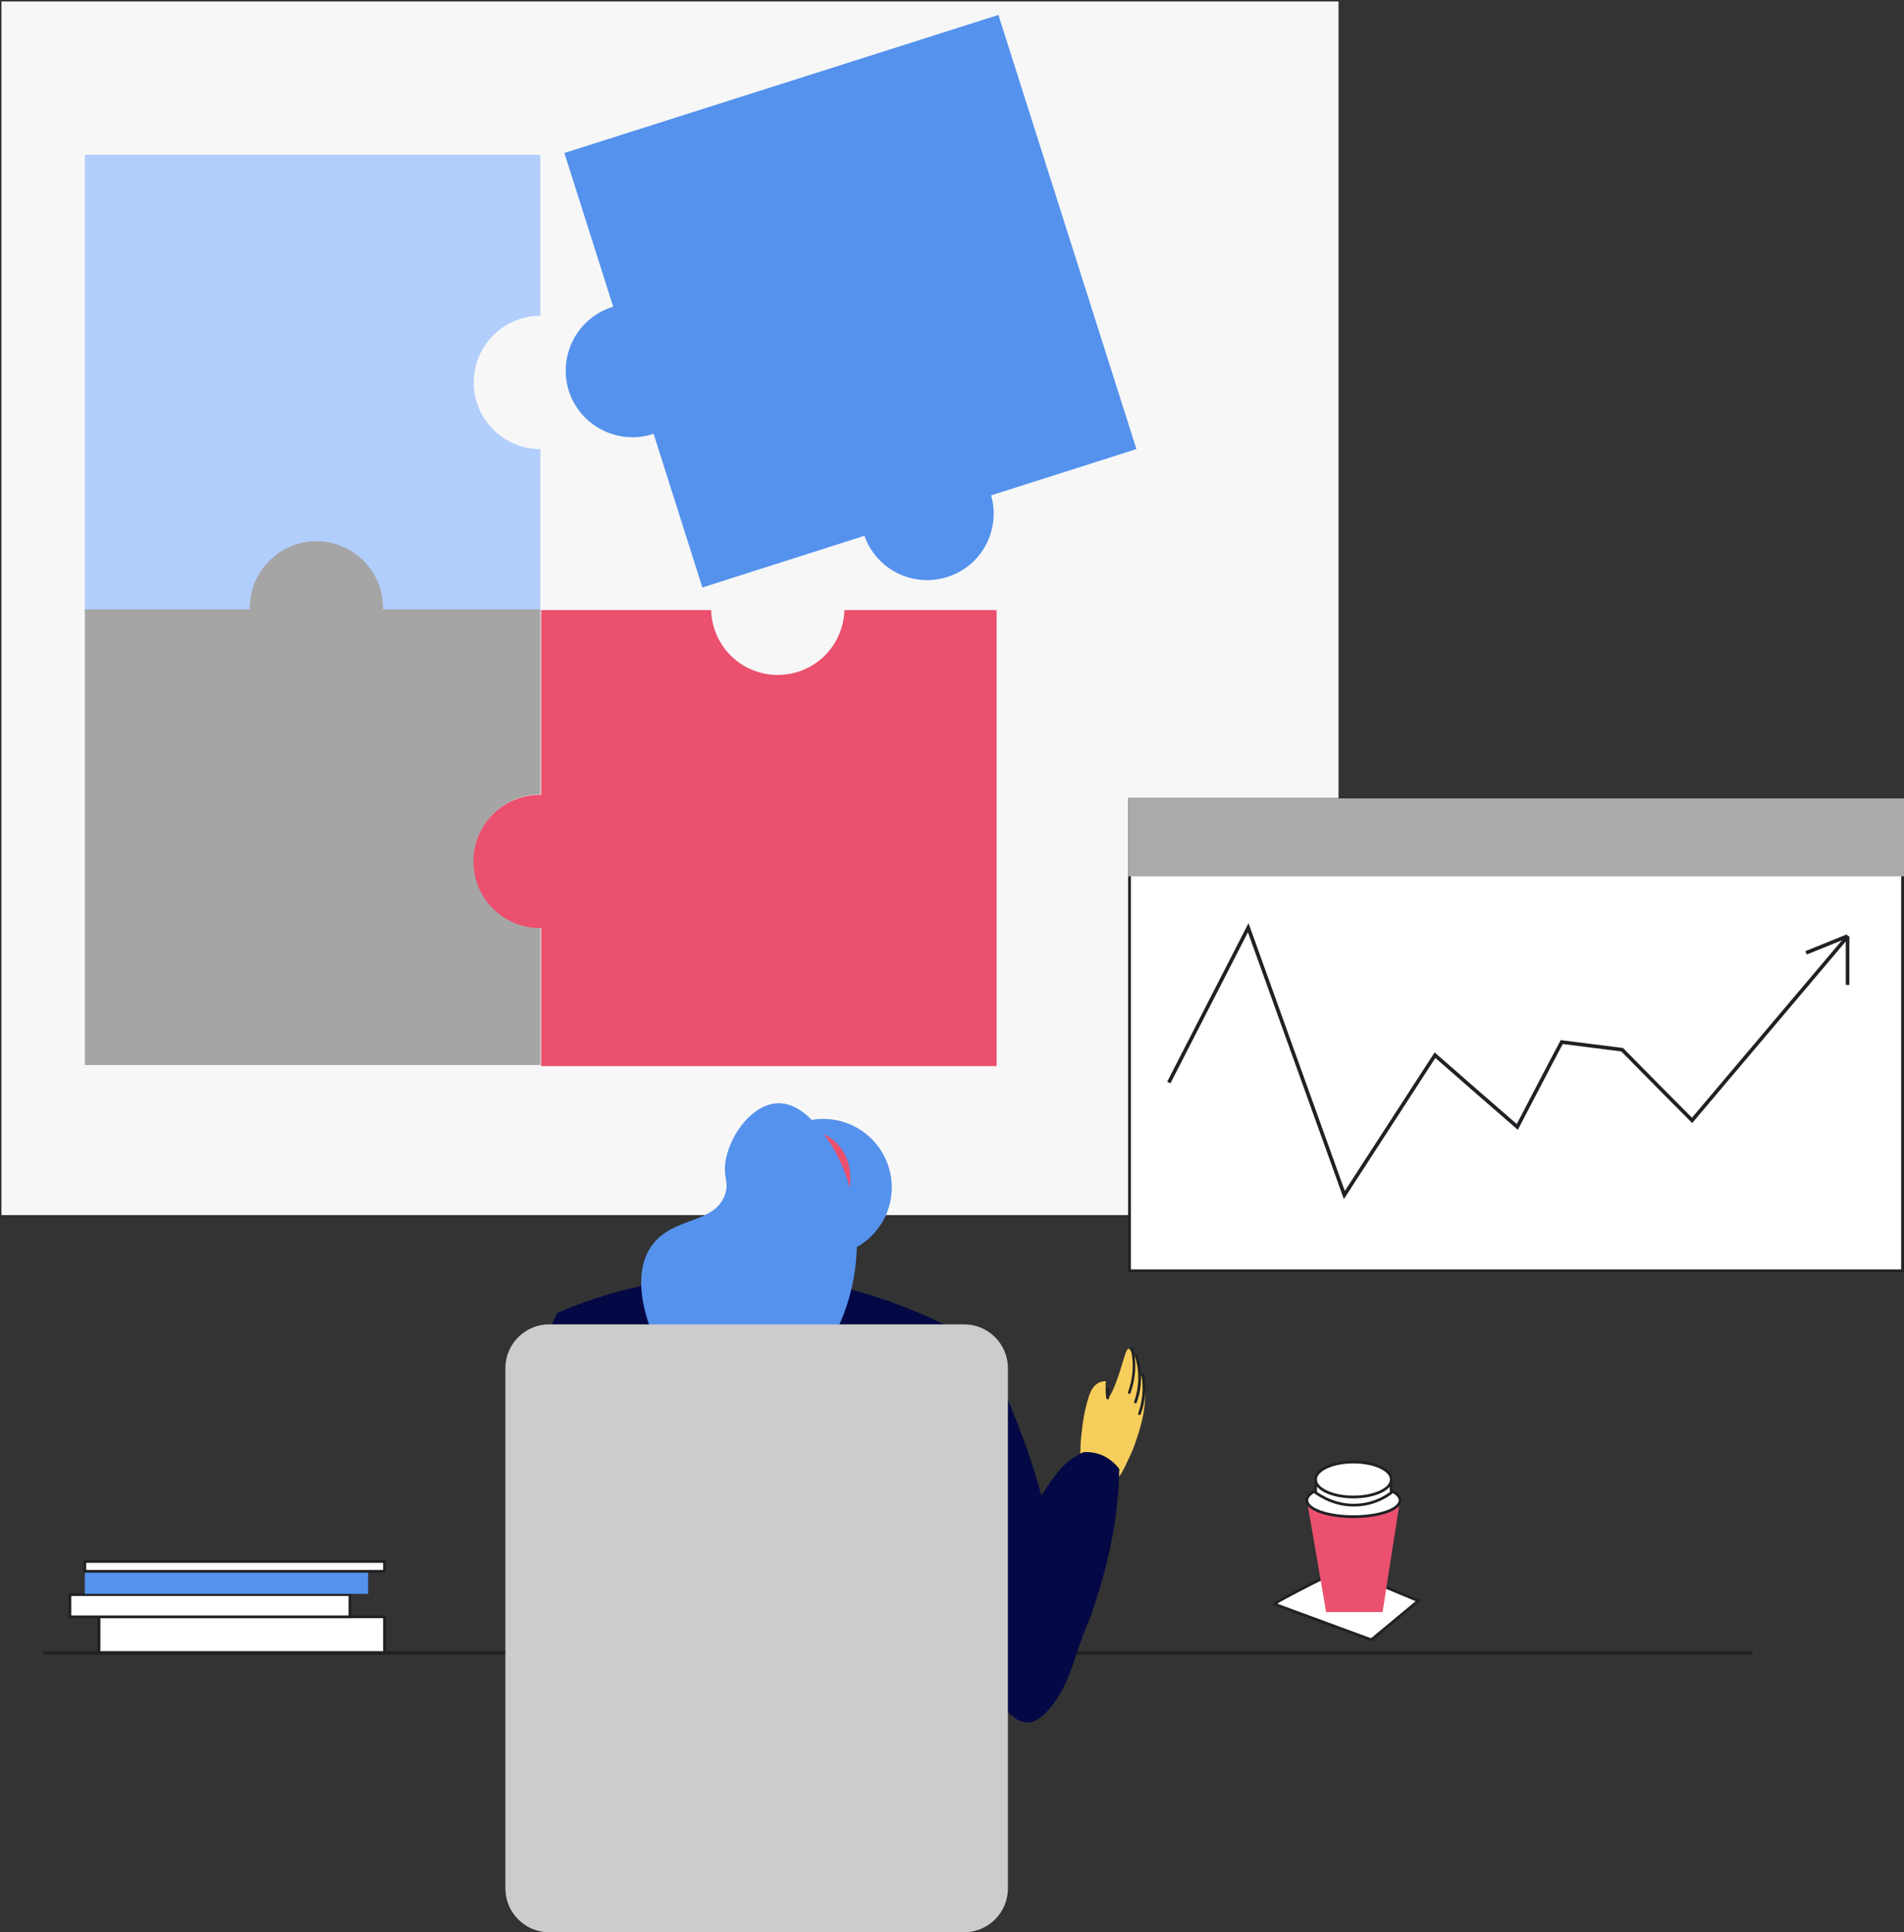 <?xml version="1.0" encoding="utf-8"?>
<!-- Generator: Adobe Illustrator 23.0.3, SVG Export Plug-In . SVG Version: 6.00 Build 0)  -->
<svg version="1.1" xmlns="http://www.w3.org/2000/svg" xmlns:xlink="http://www.w3.org/1999/xlink" x="0px" y="0px"
	 viewBox="0 0 522.9 530.5" style="enable-background:new 0 0 522.9 530.5;" xml:space="preserve">
<rect x="0" y="0" width="522.9" height="530.5" fill="#333333" stroke="none"/>
<style type="text/css">
	.st0{fill:none;stroke:#202124;stroke-miterlimit:10;}
	.st1{fill:#FFFFFF;stroke:#202124;stroke-width:0.75;stroke-miterlimit:10;}
	.st2{fill:#5492ED;}
	.st3{fill:#EB506E;}
	.st4{fill:#F7F7F7;}
	.st5{fill:#AAAAAA;}
	.st6{fill:#B1CEFC;}
	.st7{fill:#A5A5A5;}
	.st8{fill:#F7CD5B;}
	.st9{fill:#040844;}
	.st10{fill:none;}
	.st11{fill:#202124;}
	.st12{fill:#CCCCCC;}
</style>
<g id="background_details">
	<g id="table_line">
		<line class="st0" x1="11.9" y1="453.8" x2="481.3" y2="453.8"/>
	</g>
	<g id="books">
		<rect x="27.2" y="443.9" class="st1" width="78.4" height="9.8"/>
		<rect x="19.2" y="437.8" class="st1" width="76.9" height="6.1"/>
		<rect x="23.3" y="431.4" class="st2" width="77.8" height="6.2"/>
		<rect x="23.3" y="428.7" class="st1" width="82.3" height="2.7"/>
	</g>
	<g id="coffee">
		<path class="st1" d="M350,440.4c0.7-0.9,18.4-9.7,18.4-9.7l21.1,8.8l-12.9,10.7L350,440.4z"/>
		<polygon class="st3" points="379.7,442.6 364.2,442.6 358.9,411.8 384.5,411.8 		"/>
		<ellipse class="st1" cx="371.7" cy="411.9" rx="12.8" ry="4.5"/>
		<path class="st1" d="M382.1,409.8c-1.3,1-4.5,3.1-9.2,3.4c-6.1,0.4-10.4-2.6-11.6-3.4c0-1.4,0.1-2.9,0.1-4.3
			c2.7-0.6,6.2-1.1,10.3-1c4,0.1,7.5,0.7,10.1,1.3C381.9,407.2,382,408.5,382.1,409.8z"/>
		<ellipse class="st1" cx="371.7" cy="406.2" rx="10.4" ry="4.8"/>
	</g>
	<g id="tab_2">
		<rect x="0.4" y="0.4" class="st4" width="367.2" height="333.2"/>
	</g>
	<g id="tab">
		<rect x="310.2" y="219.5" class="st1" width="212.3" height="129.4"/>
		<rect x="309.8" y="219.2" class="st5" width="213.1" height="21.4"/>
		<path class="st0" d="M321,297.2c7.3-14.2,14.5-28.3,21.8-42.5c8.8,24.5,17.6,48.9,26.4,73.4c8.3-12.8,16.6-25.6,24.9-38.4
			c7.5,6.6,15,13.1,22.6,19.7c4.1-7.8,8.1-15.6,12.2-23.3c5.5,0.7,11.1,1.4,16.6,2.1c6.4,6.5,12.8,13,19.2,19.4
			c14.3-16.9,28.5-33.7,42.8-50.6"/>
		<line class="st0" x1="496" y1="261.6" x2="507.4" y2="257"/>
		<line class="st0" x1="507.4" y1="270.4" x2="507.4" y2="257"/>
	</g>
</g>
<g id="puzzle">
	<g id="puzzle_4">
		<path class="st2" d="M155,42l13.4,42.2c-0.1,0-0.2,0-0.3,0.1c-9.6,3.1-14.9,13.3-11.9,23c3.1,9.6,13.3,14.9,23,11.9
			c0.1,0,0.2-0.1,0.3-0.1l13.4,42.2l44.5-14.2c3.3,9.3,13.3,14.3,22.8,11.3c9.4-3,14.7-12.9,12-22.4l39.9-12.7L274.2,4.1L155,42z"/>
	</g>
	<g id="puzzle_3">
		<path class="st6" d="M130.1,105c0-10.1,8.2-18.3,18.3-18.3V42.5H23.3v125.1h45.3c0-0.1,0-0.2,0-0.4c0-10.1,8.2-18.3,18.3-18.3
			s18.3,8.2,18.3,18.3c0,0.1,0,0.2,0,0.4h43.2v-44.3C138.3,123.3,130.1,115.1,130.1,105z"/>
	</g>
	<g id="puzzle_2">
		<path class="st7" d="M130.1,236.4c0-10.1,8.2-18.3,18.3-18.3v-50.8h-43.2c0-0.1,0-0.3,0-0.4c0-10.1-8.2-18.3-18.3-18.3
			s-18.3,8.2-18.3,18.3c0,0.1,0,0.3,0,0.4H23.3v125.1h125.1v-37.7C138.3,254.7,130.1,246.5,130.1,236.4z"/>
	</g>
	<g id="puzzle_1">
		<path class="st3" d="M231.9,167.5c-0.3,9.9-8.3,17.8-18.3,17.8s-18-7.9-18.3-17.8h-46.7v50.7c-0.1,0-0.2,0-0.3,0
			c-10.1,0-18.3,8.2-18.3,18.3s8.2,18.3,18.3,18.3c0.1,0,0.2,0,0.3,0v37.9h125.1V167.5H231.9z"/>
	</g>
</g>
<g id="character">
	<g id="Layer_19">
		<path class="st8" d="M297.3,405.1c-0.7-1-0.7-2.8-0.6-6.3c0-1.6,0.1-3.7,0.5-6.7c0.1-1.2,0.6-4.9,1.9-8.9c0.4-1.1,0.9-2.4,2.2-3.3
			c0.9-0.6,1.8-0.7,2.4-0.7c-0.2,3.7,0.1,4.6,0.4,4.7c0.8,0.2,2.7-5.1,3.1-6.3c1.4-4.1,2-7.4,2.8-7.3c0.2,0,0.2,0.1,1.1,1.4
			c1,1.3,1,1.3,1.2,1.6c0.3,0.6,0.8,1.6,0.6,3.4c0.3,0.6,0.8,1.6,1.1,2.8c0.2,0.6,0.8,2.8,0.3,6.7c-0.3,2.6-0.8,4.5-1.6,7.2
			c-0.6,1.8-1.2,3.9-2.4,6.4c-1.9,4.1-2.8,6.1-4.7,7.1C303,407.9,299,407.3,297.3,405.1z"/>
		<path class="st9" d="M266.2,367.3c0.8,0.9,1.9,2.2,3.1,3.8c3.8,5.1,6.2,9.9,8.7,16.1c2.3,5.7,5.3,13.5,8,23.4
			c0.9-1.4,1.7-2.6,2.3-3.5c2-2.7,3.5-4.8,6.1-6.6c1.3-0.9,2.4-1.5,3.2-1.8c1-0.1,2.4,0,3.9,0.4c3.3,1,5.2,3.3,5.9,4.2
			c-0.1,2.6-0.2,6.3-0.7,10.6c-1.3,11.1-3.8,19.5-5.9,26.1c-2.2,6.9-1.8,4.1-5.4,14.8c-1.6,4.8-3.4,10.1-7.6,14.8
			c-1.8,2-3.6,3.4-5.9,3.3c-1.5-0.1-2.7-0.8-3.4-1.4c-1.5-1.2-3.7-3-6.1-5.5c-1.2-1.3-5-5.4-10.1-15c-2.2-4.2-5.5-10.8-8.7-19.9
			c-2.3-6.5-3.9-12.8-4.5-15.7C245.6,396.4,260.9,374.4,266.2,367.3z"/>
		<g>
			<path class="st10" d="M266.2,367.3c9.3,10.3,13.7,23.9,17.8,37.2c2.6,8.5,5.2,17,7.8,25.5"/>
		</g>
		<g>
			<path class="st10" d="M250.2,419.6c2.7,9.4,6.1,18.6,10.4,27.4c4.5,9.4,10.1,18.7,18.6,24.8"/>
		</g>
		<g>
			<path class="st10" d="M286.1,410.6c2.8-4.6,6.4-8.6,10.6-11.9"/>
		</g>
		<g>
			<path class="st10" d="M297.8,398.7c3.8-0.3,7.7,1.5,9.8,4.6"/>
		</g>
		<g>
			<path class="st10" d="M280,472.7c2.4,0.7,5-0.3,6.8-2c1.8-1.7,3-3.9,4.2-6.1c9.4-18.7,15.2-39.1,16.9-60"/>
		</g>
		<g>
			<path class="st10" d="M296.5,398.1c0.3-2,0.5-4.1,0.8-6.1c0.5-3.7,1-7.6,2.9-10.8c0.6-1,1.5-2,2.6-1.8"/>
		</g>
		<g>
			<g>
				<path class="st11" d="M303.8,381.4c0,0.8,0,1.6,0,2.4c0,0.5,0.8,0.5,0.8,0c0-0.8,0-1.6,0-2.4
					C304.5,380.9,303.8,380.9,303.8,381.4L303.8,381.4z"/>
			</g>
		</g>
		<g>
			<path class="st10" d="M304.5,383.7c0.8-1.1,1.3-2.4,1.8-3.7c1.3-3.3,2.5-6.6,3.8-9.9"/>
		</g>
		<g>
			<g>
				<path class="st11" d="M310.5,370.2c1,4.1,0.7,8.1-0.7,12c-0.2,0.5,0.6,0.7,0.7,0.2c1.4-4,1.7-8.2,0.7-12.4
					C311.1,369.5,310.4,369.7,310.5,370.2L310.5,370.2z"/>
			</g>
		</g>
		<g>
			<g>
				<path class="st11" d="M311.7,372.4c1.3,4.1,1.2,8.3-0.2,12.4c-0.2,0.5,0.6,0.7,0.7,0.2c1.5-4.2,1.5-8.5,0.2-12.8
					C312.3,371.7,311.6,371.9,311.7,372.4L311.7,372.4z"/>
			</g>
		</g>
		<g>
			<g>
				<path class="st11" d="M313.5,377.5c0.6,3.6,0.3,7.1-0.9,10.5c-0.2,0.5,0.6,0.7,0.7,0.2c1.3-3.6,1.6-7.2,0.9-10.9
					C314.1,376.8,313.4,377,313.5,377.5L313.5,377.5z"/>
			</g>
		</g>
		<g>
			<path class="st10" d="M314.4,382.8c0.6,4.2-1,8.4-2.6,12.3c-1.2,3.1-2.5,6.3-3.7,9.4"/>
		</g>
	</g>
	<g id="torso">
		<path class="st9" d="M153,360.5c-1.1,2.3-2.6,5.7-3.5,10c-1,4.9-1,8.7-0.9,11c0.4,14.5,0.6,21.7,1.8,29c0.5,3.4,2.6,16.3,8.8,34.7
			c4,11.8,10.3,27.8,20.4,45.7c6.5,3,18.6,7.5,34.1,7.1c21.4-0.5,36.6-9.8,42.7-13.9c0.7-2.5,1.6-5.9,2.6-9.9
			c2.1-8.7,4.4-19.5,6.6-35.9c3.2-23.6,4.8-35.3,3.7-50.1c-0.7-8.9-2-16.2-3.1-21c-1.1-0.6-2.8-1.5-4.8-2.5
			c-15-7.7-27.7-10.7-30.4-11.3c-6.5-1.5-19-3.9-34.9-3c-17.1,0.9-30,5.1-35.5,7.1C157.4,358.6,154.8,359.7,153,360.5z"/>
		<g>
			<path class="st10" d="M153,360.5c35.4-15.6,78.3-13.3,111.8,6.1"/>
		</g>
		<g>
			<path class="st10" d="M149.4,370.6c-4.6,37.2,7.2,74.6,23.7,108.2"/>
		</g>
		<g>
			<path class="st10" d="M267.3,370.2c5.3,29.8-0.1,60.4-5.6,90.2c-1.2,6.7-2.4,13.3-4.3,19.8"/>
		</g>
	</g>
	<g id="head">
		<circle class="st2" cx="226.1" cy="326" r="18.8"/>
		<path class="st3" d="M224.6,310.7c1.3,0.4,3.6,1.4,5.5,3.5c3.7,4,3.5,9,3.4,10.6c-0.2,4.2-1.9,7.2-2.9,8.7
			C228.7,325.9,226.6,318.3,224.6,310.7z"/>
		<path class="st2" d="M226.1,311.2c-2.2-2.9-6.7-8.5-12.5-8.3c-6.7,0.2-12.7,8-14.2,15.1c-1.1,5.2,1,6.3-0.3,10
			c-2.9,8.1-14.1,6-19.9,13.7c-6.3,8.3-1.7,22.2,2.3,29.3c1.4,2.6,9.2,16.4,21.9,16.5c11.4,0.1,19-10.7,22.5-15.7
			C238.9,353.3,238,326.5,226.1,311.2z"/>
	</g>
	<g id="chair">
		<path class="st12" d="M264.8,530.5h-114c-6.6,0-12-5.4-12-12V375.6c0-6.6,5.4-12,12-12h114c6.6,0,12,5.4,12,12v142.9
			C276.8,525.1,271.4,530.5,264.8,530.5z"/>
	</g>
</g>
</svg>
